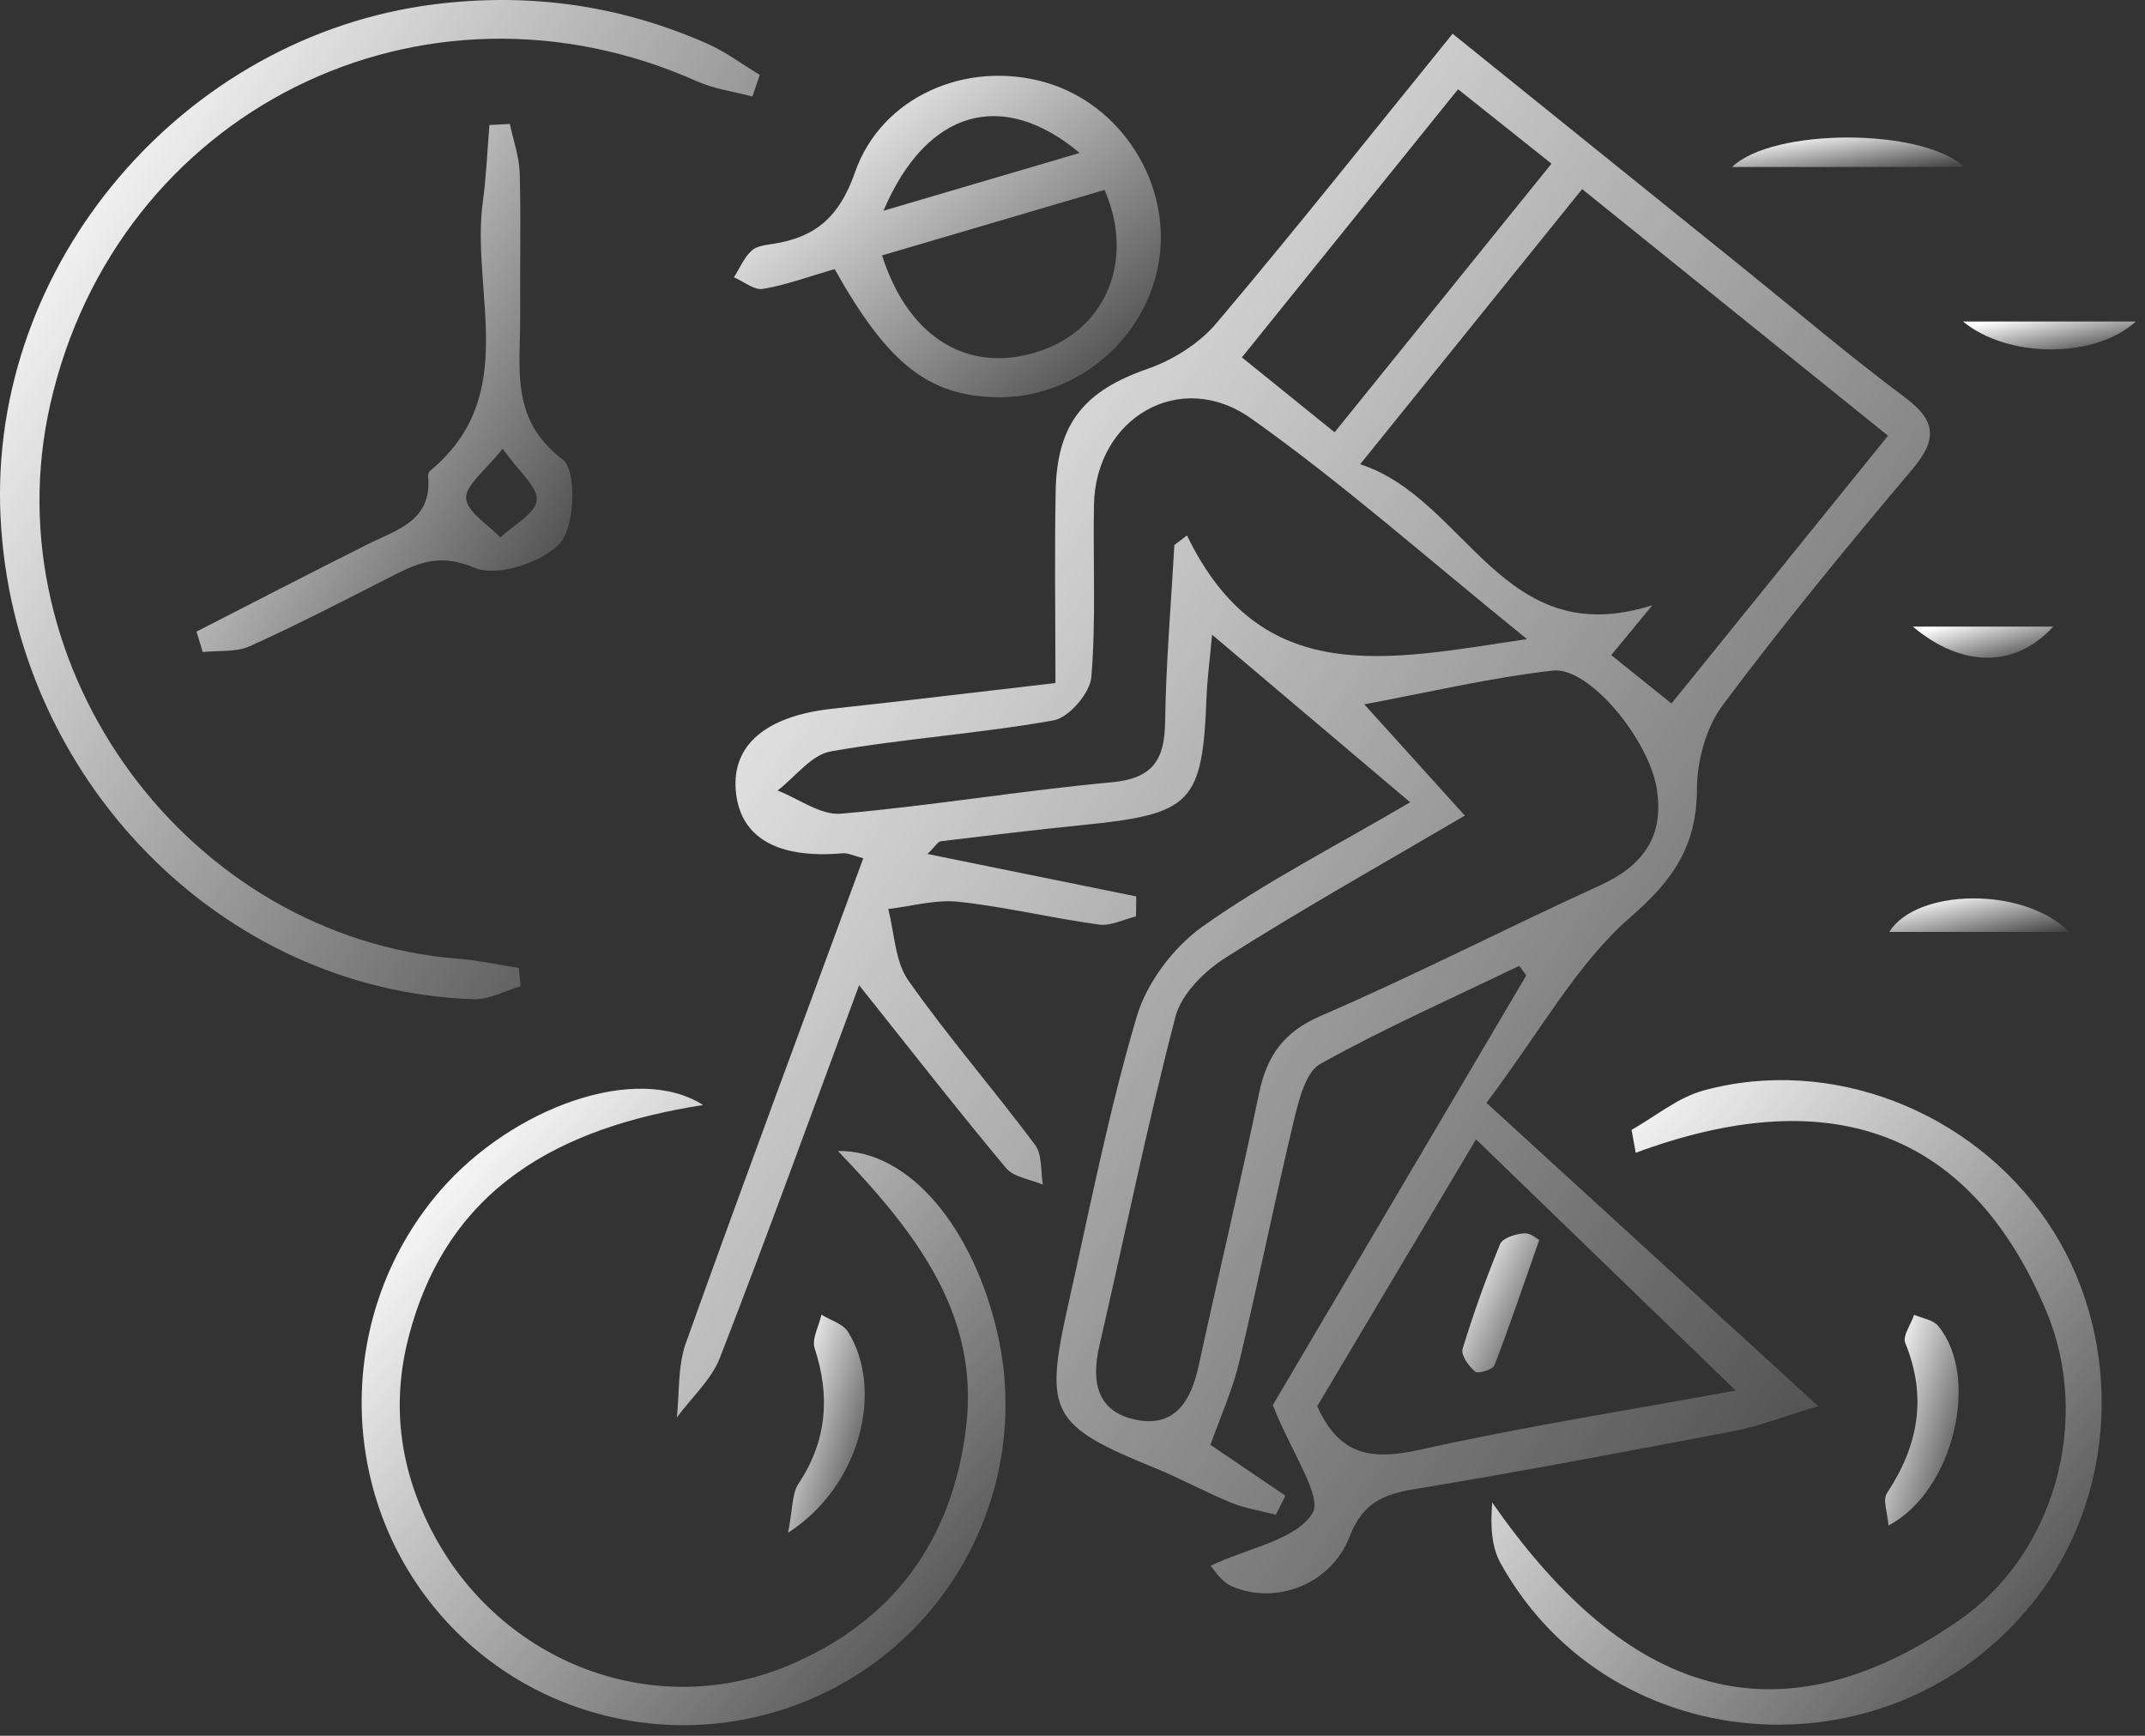 <svg width="110" height="89" viewBox="0 0 110 89" fill="none" xmlns="http://www.w3.org/2000/svg">
<rect x="0" y="0" width="110" height="89" fill="#333333" stroke="none"/>
<path d="M76.229 56.548C81.891 61.729 87.266 66.635 93.244 72.101C91.221 72.71 90.142 73.143 89.021 73.356C83.542 74.399 78.07 75.441 72.566 76.349C70.939 76.617 69.885 77.05 69.208 78.793C68.252 81.267 65.381 82.315 63.157 81.328C62.596 81.078 62.212 80.42 62.078 80.28C64.101 79.341 66.436 78.951 67.295 77.61C67.849 76.751 66.234 74.496 65.272 72.046C69.263 65.282 73.767 57.645 78.271 50.015C78.149 49.851 78.033 49.686 77.911 49.522C74.492 51.173 71.018 52.709 67.709 54.55C66.954 54.97 66.612 56.39 66.362 57.414C65.369 61.552 64.534 65.733 63.541 69.871C63.193 71.309 62.572 72.68 62.072 74.082C63.352 74.953 64.638 75.819 65.918 76.69C65.753 77.013 65.594 77.342 65.43 77.665C64.656 77.464 63.846 77.342 63.108 77.037C61.798 76.501 60.548 75.806 59.238 75.276C53.894 73.094 53.528 72.467 54.777 66.909C55.886 61.966 56.861 56.975 58.294 52.124C58.806 50.387 60.177 48.571 61.664 47.511C64.851 45.25 68.367 43.452 72.317 41.136C68.861 38.211 65.765 35.596 62.157 32.543C62.011 34.134 61.907 34.889 61.877 35.657C61.67 41.203 61.146 41.739 55.496 42.306C53.077 42.55 50.657 42.843 48.244 43.135C48.098 43.153 47.982 43.379 47.562 43.787C51.267 44.537 54.765 45.25 58.269 45.963C58.263 46.304 58.257 46.645 58.257 46.987C57.623 47.139 56.959 47.492 56.356 47.407C53.948 47.078 51.572 46.499 49.158 46.237C47.982 46.109 46.757 46.468 45.55 46.609C45.873 47.84 45.892 49.29 46.58 50.271C48.622 53.172 50.962 55.86 53.083 58.706C53.455 59.206 53.363 60.053 53.479 60.741C52.839 60.467 51.986 60.364 51.584 59.882C49.128 56.945 46.775 53.922 44.057 50.515C41.577 57.201 39.322 63.435 36.921 69.615C36.482 70.748 35.458 71.662 34.709 72.68C34.849 71.4 34.751 70.041 35.172 68.865C38.134 60.589 41.205 52.349 44.271 44.007C43.771 43.879 43.491 43.726 43.216 43.751C39.84 44.049 37.926 42.928 37.731 40.52C37.536 38.18 39.316 36.706 42.68 36.34C46.398 35.938 50.103 35.487 54.125 35.023C54.125 31.617 54.076 28.393 54.137 25.163C54.204 21.689 55.636 20.032 58.842 18.916C60.146 18.465 61.493 17.618 62.377 16.576C66.423 11.792 70.318 6.88 74.492 1.73C79.624 5.862 84.499 9.793 89.374 13.724C92.141 15.954 94.847 18.258 97.693 20.379C99.308 21.586 99.351 22.542 98.071 24.06C94.731 28.015 91.44 32.013 88.344 36.157C87.491 37.297 87.028 39.003 87.022 40.453C87.01 43.361 85.834 45.103 83.597 47.041C80.879 49.4 79.057 52.788 76.229 56.548ZM96.822 22.341C91.495 18.045 86.4 13.937 81.135 9.696C77.338 14.407 73.743 18.855 69.751 23.804C75.248 25.59 77.009 33.494 84.737 31.032C84.085 31.824 83.432 32.616 82.628 33.591C83.585 34.359 84.56 35.139 85.718 36.072C89.454 31.446 93.013 27.046 96.822 22.341ZM75.12 41.819C70.671 44.433 66.71 46.651 62.883 49.083C61.786 49.778 60.585 50.954 60.28 52.13C58.824 57.712 57.678 63.374 56.38 68.999C55.953 70.834 56.24 72.388 58.251 72.796C60.286 73.21 61.091 71.79 61.475 70.005C62.486 65.355 63.596 60.723 64.565 56.067C64.967 54.141 65.814 52.916 67.734 52.087C72.566 50.003 77.253 47.584 82.043 45.402C84.28 44.384 85.376 42.861 84.95 40.38C84.511 37.857 81.476 34.17 79.63 34.384C76.412 34.749 73.237 35.505 69.964 36.114C71.622 37.949 73.17 39.661 75.12 41.819ZM60.225 27.942C60.439 27.777 60.658 27.613 60.871 27.454C64.686 35.334 71.079 33.847 78.307 32.769C73.157 28.606 68.843 24.773 64.162 21.458C60.506 18.868 56.173 21.439 56.1 25.907C56.051 28.844 56.209 31.8 55.966 34.719C55.898 35.535 54.814 36.797 54.028 36.937C50.243 37.614 46.385 37.863 42.601 38.528C41.607 38.704 40.779 39.838 39.877 40.533C40.962 40.953 42.083 41.812 43.125 41.721C47.763 41.319 52.364 40.539 57.002 40.112C59.122 39.917 59.726 38.96 59.75 37.004C59.793 33.975 60.055 30.959 60.225 27.942ZM75.693 58.419C73.023 62.911 70.251 67.567 67.551 72.101C68.709 74.709 70.439 74.862 72.828 74.332C78.07 73.162 83.384 72.333 89.009 71.297C84.389 66.829 80.178 62.758 75.693 58.419ZM68.441 22.165C72.256 17.435 75.851 12.987 79.563 8.392C77.814 7.002 76.351 5.832 74.772 4.577C70.976 9.281 67.38 13.748 63.687 18.325C65.314 19.642 66.722 20.775 68.441 22.165Z" fill="url(#paint0_linear_625_6537)"/>
<path d="M38.585 4.948C37.64 4.699 36.641 4.564 35.757 4.174C21.649 -2.121 5.981 5.692 2.574 20.745C-0.492 34.298 9.674 48.078 23.52 49.162C24.55 49.242 25.574 49.473 26.604 49.632C26.634 49.942 26.671 50.259 26.701 50.57C25.897 50.802 25.08 51.259 24.282 51.234C11.319 50.796 0.654 39.881 0.026 26.467C-0.583 13.535 9.399 1.84 22.289 0.219C27.164 -0.39 31.79 0.268 36.251 2.23C37.208 2.651 38.061 3.297 38.963 3.839C38.835 4.211 38.707 4.583 38.585 4.948Z" fill="url(#paint1_linear_625_6537)"/>
<path d="M36.056 56.658C28.669 57.816 22.928 60.888 20.948 68.585C20.046 72.089 20.527 75.429 22.197 78.598C25.701 85.271 33.52 88.251 40.352 85.43C45.782 83.181 48.835 79.012 49.542 73.192C50.249 67.397 46.977 63.191 42.973 59.017C46.672 58.962 49.914 63.015 51.139 68.311C52.876 75.794 49.17 83.498 42.241 86.819C35.184 90.201 26.737 88.215 21.99 82.066C17.175 75.831 17.438 66.958 22.605 61.016C26.28 56.793 32.637 54.477 36.056 56.658Z" fill="url(#paint2_linear_625_6537)"/>
<path d="M83.67 57.932C84.895 57.243 86.041 56.274 87.357 55.915C93.878 54.129 101.094 56.945 104.964 62.612C108.846 68.305 108.7 76.221 104.598 81.718C97.456 91.298 82.707 90.488 76.961 80.17C76.51 79.359 76.418 78.348 76.522 77.038C82.915 86.222 90.563 89.939 100.46 83.083C105.384 79.67 107.273 72.808 104.945 67.244C100.929 57.652 93.507 55.543 83.884 59.108C83.811 58.712 83.743 58.322 83.67 57.932Z" fill="url(#paint3_linear_625_6537)"/>
<path d="M42.802 13.797C41.461 14.187 40.309 14.614 39.121 14.815C38.67 14.888 38.133 14.431 37.64 14.218C37.932 13.755 38.152 13.218 38.536 12.859C38.798 12.609 39.279 12.56 39.675 12.499C41.839 12.158 43.052 11.104 43.838 8.855C45.203 4.924 49.597 3.071 53.607 4.223C57.507 5.345 60.085 9.416 59.427 13.426C58.763 17.46 55.112 20.477 51.029 20.367C47.592 20.27 45.52 18.642 42.802 13.797ZM45.233 13.097C46.629 17.472 49.841 19.246 53.455 17.954C56.764 16.777 58.19 13.273 56.642 9.739C52.93 10.829 49.201 11.926 45.233 13.097ZM45.306 10.805C48.92 9.739 52.041 8.824 55.368 7.843C51.419 4.534 47.525 5.601 45.306 10.805Z" fill="url(#paint4_linear_625_6537)"/>
<path d="M10.076 32.385C12.995 30.892 15.902 29.386 18.834 27.918C20.351 27.156 22.173 26.717 21.954 24.419C21.948 24.328 21.991 24.194 22.058 24.139C26.732 20.275 24.123 14.979 24.763 10.323C24.94 9.025 24.989 7.715 25.099 6.411C25.446 6.393 25.799 6.374 26.147 6.356C26.323 7.197 26.628 8.032 26.653 8.879C26.72 11.311 26.659 13.748 26.677 16.18C26.701 18.819 26.11 21.5 28.859 23.56C29.566 24.09 29.499 26.955 28.737 27.826C27.847 28.844 25.483 29.599 24.337 29.112C22.606 28.381 21.509 28.82 20.168 29.508C17.731 30.745 15.305 32.007 12.812 33.134C12.106 33.451 11.21 33.347 10.399 33.433C10.29 33.086 10.186 32.732 10.076 32.385ZM25.775 23.006C24.885 24.139 23.861 24.883 23.904 25.553C23.953 26.26 25.032 26.894 25.659 27.558C26.323 26.93 27.439 26.351 27.524 25.657C27.603 24.986 26.61 24.188 25.775 23.006Z" fill="url(#paint5_linear_625_6537)"/>
<path d="M40.413 78.592C40.663 77.324 40.614 76.593 40.937 76.099C42.4 73.893 42.589 71.614 41.778 69.133C41.62 68.646 41.998 67.988 42.126 67.409C42.589 67.695 43.235 67.878 43.491 68.292C45.343 71.279 44.131 76.197 40.413 78.592Z" fill="url(#paint6_linear_625_6537)"/>
<path d="M96.846 78.22C96.803 77.586 96.535 76.909 96.767 76.562C98.376 74.13 98.839 71.626 97.705 68.859C97.559 68.499 97.998 67.902 98.162 67.415C98.583 67.597 99.132 67.671 99.394 67.987C101.563 70.602 100.198 76.452 96.846 78.22Z" fill="url(#paint7_linear_625_6537)"/>
<path d="M100.728 8.562C96.553 8.562 92.885 8.562 88.826 8.562C90.904 6.551 98.577 6.545 100.728 8.562Z" fill="url(#paint8_linear_625_6537)"/>
<path d="M106.116 47.785C102.715 47.785 99.887 47.785 96.889 47.785C98.26 45.561 103.763 45.421 106.116 47.785Z" fill="url(#paint9_linear_625_6537)"/>
<path d="M109.529 16.485C107.377 18.441 102.904 18.344 100.667 16.485C103.958 16.485 106.743 16.485 109.529 16.485Z" fill="url(#paint10_linear_625_6537)"/>
<path d="M98.096 32.129C100.856 32.129 102.898 32.129 105.287 32.129C103.416 34.219 100.661 34.292 98.096 32.129Z" fill="url(#paint11_linear_625_6537)"/>
<path d="M78.935 63.581C78.069 66.037 77.399 68.042 76.637 70.01C76.552 70.23 75.802 70.455 75.65 70.327C75.321 70.059 74.913 69.48 75.004 69.169C75.559 67.347 76.205 65.549 76.93 63.788C77.058 63.477 77.728 63.264 78.161 63.24C78.508 63.215 78.868 63.551 78.935 63.581Z" fill="url(#paint12_linear_625_6537)"/>
<defs>
<linearGradient id="paint0_linear_625_6537" x1="34.367" y1="18.057" x2="111.834" y2="71.539" gradientUnits="userSpaceOnUse">
<stop stop-color="white"/>
<stop offset="1" stop-color="white" stop-opacity="0"/>
</linearGradient>
<linearGradient id="paint1_linear_625_6537" x1="-0.207" y1="10.461" x2="48.401" y2="42.216" gradientUnits="userSpaceOnUse">
<stop stop-color="white"/>
<stop offset="1" stop-color="white" stop-opacity="0"/>
</linearGradient>
<linearGradient id="paint2_linear_625_6537" x1="18.372" y1="62.486" x2="51.851" y2="91.584" gradientUnits="userSpaceOnUse">
<stop stop-color="white"/>
<stop offset="1" stop-color="white" stop-opacity="0"/>
</linearGradient>
<linearGradient id="paint3_linear_625_6537" x1="76.317" y1="62.13" x2="109.84" y2="89.398" gradientUnits="userSpaceOnUse">
<stop stop-color="white"/>
<stop offset="1" stop-color="white" stop-opacity="0"/>
</linearGradient>
<linearGradient id="paint4_linear_625_6537" x1="37.523" y1="7.251" x2="54.455" y2="26.565" gradientUnits="userSpaceOnUse">
<stop stop-color="white"/>
<stop offset="1" stop-color="white" stop-opacity="0"/>
</linearGradient>
<linearGradient id="paint5_linear_625_6537" x1="9.974" y1="11.884" x2="34.944" y2="27.154" gradientUnits="userSpaceOnUse">
<stop stop-color="white"/>
<stop offset="1" stop-color="white" stop-opacity="0"/>
</linearGradient>
<linearGradient id="paint6_linear_625_6537" x1="40.392" y1="69.692" x2="46.808" y2="71.631" gradientUnits="userSpaceOnUse">
<stop stop-color="white"/>
<stop offset="1" stop-color="white" stop-opacity="0"/>
</linearGradient>
<linearGradient id="paint7_linear_625_6537" x1="96.654" y1="69.621" x2="102.809" y2="71.465" gradientUnits="userSpaceOnUse">
<stop stop-color="white"/>
<stop offset="1" stop-color="white" stop-opacity="0"/>
</linearGradient>
<linearGradient id="paint8_linear_625_6537" x1="88.763" y1="7.36" x2="89.215" y2="10.423" gradientUnits="userSpaceOnUse">
<stop stop-color="white"/>
<stop offset="1" stop-color="white" stop-opacity="0"/>
</linearGradient>
<linearGradient id="paint9_linear_625_6537" x1="96.84" y1="46.415" x2="97.579" y2="49.821" gradientUnits="userSpaceOnUse">
<stop stop-color="white"/>
<stop offset="1" stop-color="white" stop-opacity="0"/>
</linearGradient>
<linearGradient id="paint10_linear_625_6537" x1="100.62" y1="16.777" x2="101.159" y2="19.641" gradientUnits="userSpaceOnUse">
<stop stop-color="white"/>
<stop offset="1" stop-color="white" stop-opacity="0"/>
</linearGradient>
<linearGradient id="paint11_linear_625_6537" x1="98.057" y1="32.455" x2="98.857" y2="35.553" gradientUnits="userSpaceOnUse">
<stop stop-color="white"/>
<stop offset="1" stop-color="white" stop-opacity="0"/>
</linearGradient>
<linearGradient id="paint12_linear_625_6537" x1="74.97" y1="64.694" x2="80.696" y2="67.416" gradientUnits="userSpaceOnUse">
<stop stop-color="white"/>
<stop offset="1" stop-color="white" stop-opacity="0"/>
</linearGradient>
</defs>
</svg>
